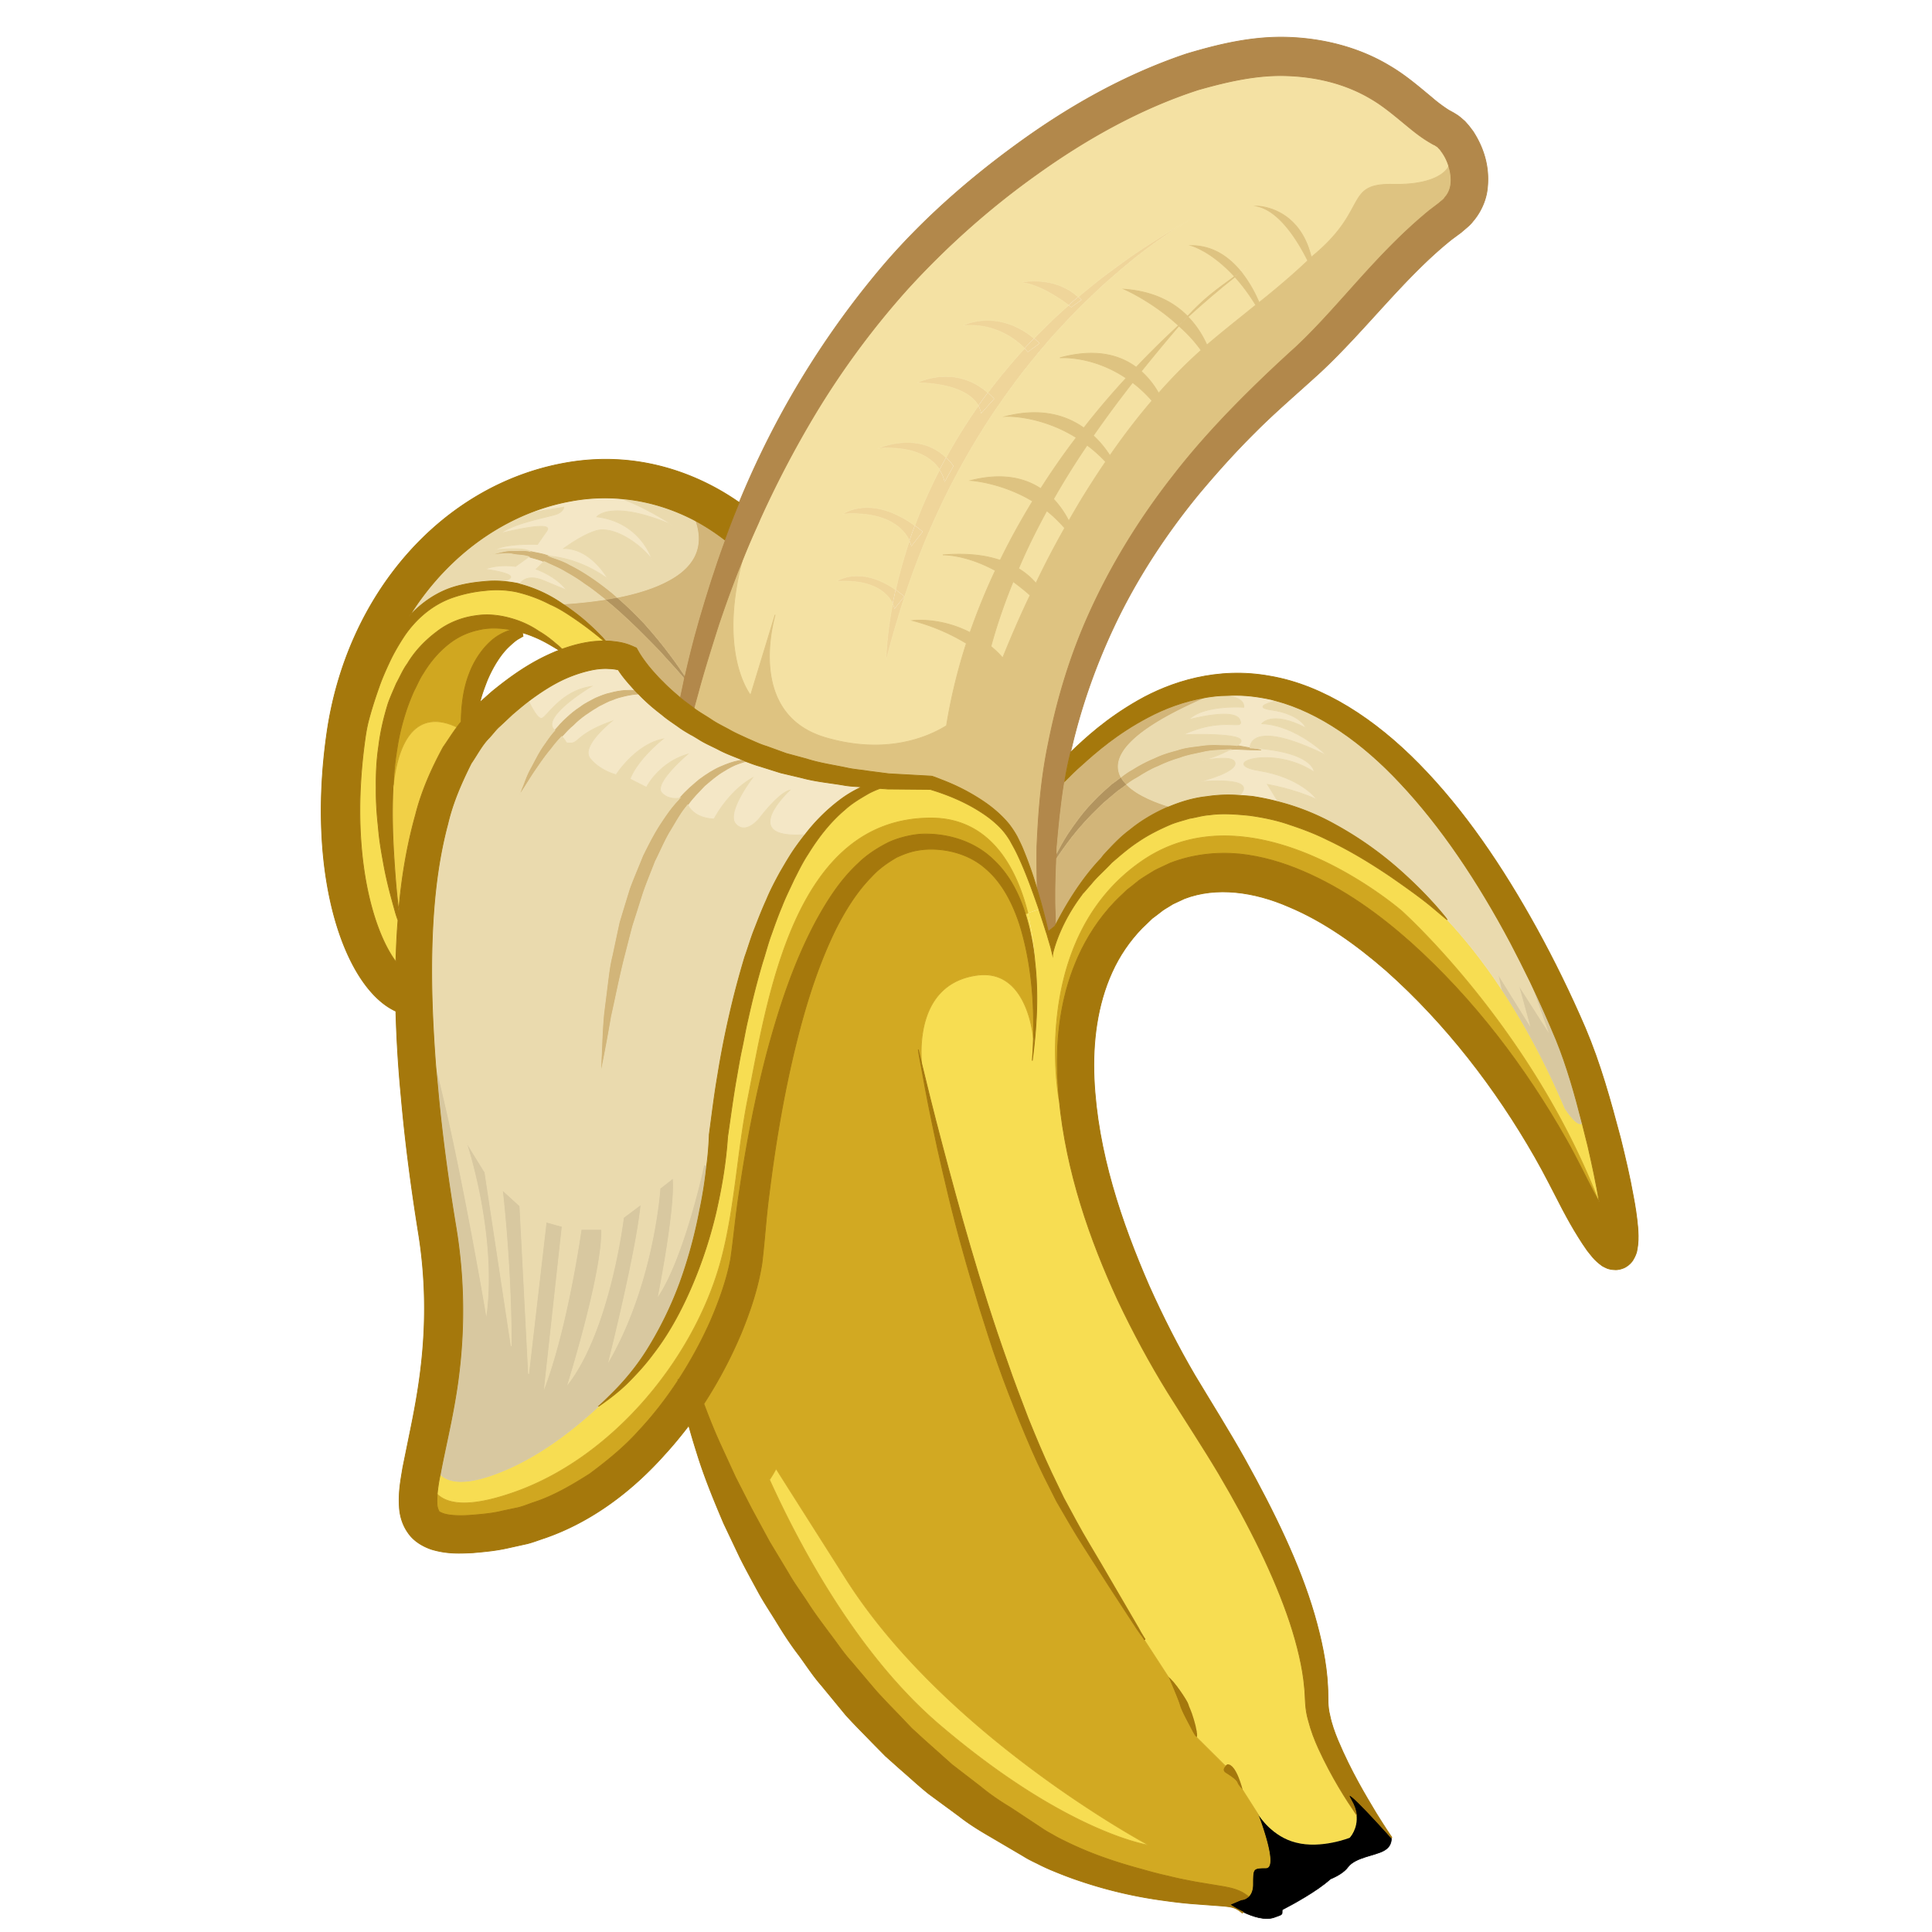 <svg id="Layer_2" xmlns="http://www.w3.org/2000/svg" height="100" width="100" viewBox="0 0 100 100">
    <style>
        .st0{stroke:#000;stroke-width:.03}.st0,.st1{stroke-miterlimit:10}.st1{fill:#a5780c;stroke:#a5780c;stroke-width:.04}.st2{fill:#efd59a}.st3{fill:#b2945f}.st4{fill:#f7dd52}.st5{fill:#f4e1a3;stroke:#f4e1a3}.st5,.st6{stroke-width:.04;stroke-miterlimit:10}.st6{fill:#d2a922;stroke:#d2a922}.st7{fill:#dec381;stroke:#dec381}.st7,.st8{stroke-width:.04;stroke-miterlimit:10}.st8{fill:#b2884b;stroke:#b2884b}.st9{fill:#f4e7c6;stroke:#f4e7c6;stroke-width:.03}.st9,.st10{stroke-miterlimit:10}.st10{fill:#d2b579;stroke:#d2b579;stroke-width:.04}.st11{fill:#d8c8a0;stroke:#d8c8a0}.st11,.st12{stroke-width:.04;stroke-miterlimit:10}.st12{fill:#eadaae;stroke:#eadaae}.st13{fill:#f1d047}.st14{fill:#d0a720;stroke:#d0a720;stroke-width:.04;stroke-miterlimit:10}
    </style>
    <g id="XMLID_1_">
        <path class="st0" d="M72.01 95.12s-2.74-3.08-2.07-1.94c.16.27.24.53.27.75.09.73-.35 1.19-.35 1.19s-1.48.59-2.78.25c-1.21-.3-1.88-1.33-1.98-1.49.09.24 1.06 2.8.42 2.8-.68 0-.68.04-.68.84 0 .33-.1.53-.22.64-.16.17-.37.17-.37.17l-.59.25s.29.2.69.39c.49.23 1.12.44 1.59.28.52-.18.4-.14.43-.4.52-.27 1.8-.96 2.49-1.59.36-.15.72-.36.91-.62.38-.51 1.4-.59 1.86-.85.46-.25.38-.67.38-.67z"/>
        <path class="st1" d="M64.04 92.29c.04.13.29.38.29.38s-.33-1.39-.8-1.35c0 0-.05.03-.11.08-.09.1-.19.25.03.39.34.21.55.38.59.5zm-2.53-4.09c-.04-.16-.75-1.24-1.05-1.42.05.13.51 1.19.59 1.47.08.29.29.67.67 1.39.11.2.17.28.21.28.09 0-.01-.52-.13-.91-.16-.55-.25-.64-.29-.81z"/>
        <path class="st2" d="M55.98 15.52l-.53.38s-.05-.04-.14-.1c.16-.15.33-.3.5-.43.06.04.12.09.17.15z"/>
        <path class="st2" d="M55.31 15.8c-.39-.3-1.57-1.12-2.51-1.18 0 0 1.73-.42 3.01.75-.17.13-.34.28-.5.43z"/>
        <path class="st3" d="M57.54 40.58c.16-.11.32-.23.48-.36.07.14.18.27.3.39-.16.12-.32.24-.48.35-.31.27-.63.51-.91.79-.57.54-1.06 1.09-1.45 1.59-.33.43-.6.81-.79 1.1 0-.1 0-.19.01-.3.14-.27.32-.6.55-.96.36-.54.8-1.16 1.37-1.74.28-.3.6-.58.92-.86z"/>
        <path class="st4" d="M62.59 42.18c.68-.1 1.4-.04 2.1.03.7.1 1.4.24 2.08.48.67.22 1.32.47 1.94.78 1.23.58 2.33 1.27 3.25 1.89.91.63 1.67 1.18 2.17 1.6.44.37.71.6.78.65-.01-.01-.01-.01-.02-.03.85.91 1.81 2.08 2.8 3.57 1.11 1.66 2.25 3.71 3.31 6.21 0 0 .63 1.01.89.77l.3 1.2c.22.96.43 1.93.59 2.9-.01-.02-.02-.03-.03-.05-3.49-9.04-10.2-15.03-10.2-15.03s-7.6-6.62-13.45-2.58c-5.84 4.03-4.29 12.31-4.29 12.31h.01c.37 3.81 1.6 7.29 3.03 10.4.8 1.69 1.66 3.28 2.58 4.77.93 1.49 1.83 2.85 2.64 4.21 1.6 2.71 2.89 5.31 3.69 7.7.39 1.19.67 2.34.76 3.38.03.25.03.54.05.8.02.33.07.63.15.9.14.55.33 1.03.53 1.47.69 1.5 1.41 2.61 1.96 3.42.09.73-.35 1.19-.35 1.19s-1.48.59-2.78.25c-1.21-.3-1.88-1.33-1.98-1.49l-.77-1.21s-.33-1.39-.8-1.35c0 0-.05.03-.11.08l-1.49-1.48c.09 0-.01-.52-.13-.91-.16-.55-.25-.64-.29-.81-.04-.16-.75-1.24-1.05-1.42l-1.24-1.91c.09-.02.03-.03.04-.03v-.02l-.02-.02-.02-.03c-.05-.08-.11-.18-.17-.28-.04-.07-.08-.14-.12-.22-.47-.8-1.13-1.94-1.93-3.31-.4-.69-.86-1.42-1.29-2.22-.21-.39-.43-.8-.66-1.22-.2-.42-.41-.86-.63-1.31-.42-.89-.81-1.83-1.2-2.79-.37-.97-.75-1.95-1.09-2.95-1.42-3.98-2.53-8.06-3.34-11.12-.51-1.92-.88-3.45-1.09-4.32-.14-1.98.42-4.21 2.86-4.55 2.39-.33 2.85 2.55 2.93 3.25-.01.39-.03.78-.06 1.17.23-1.7.33-3.44.13-5.16-.01-.31-.08-1.31-.36-2.48l.57-.19c.13.4.26.79.38 1.18.03.07.05.15.07.22l.18.61.01.05.07.29s0-.01.01-.02c0-.02 0-.04.01-.08.08-.34.44-1.61 1.5-3.01.02-.04.05-.07.08-.1 0-.01.01-.01.02-.02.12-.14.26-.3.4-.46.28-.35.67-.68 1.04-1.08.42-.36.86-.75 1.38-1.09.51-.35 1.09-.64 1.7-.9.3-.12.63-.2.95-.3.34-.05.67-.16 1.02-.18z"/>
        <path class="st2" d="M53.03 18.03l.49-.52c.1.08.19.17.29.26l-.61.45s-.06-.07-.17-.19z"/>
        <path class="st4" d="M53.2 47.26c.28 1.17.35 2.17.36 2.48-.03-.38-.09-.76-.16-1.13-.06-.29-.12-.58-.2-.87-.04-.15-.08-.29-.13-.44l.13-.04z"/>
        <path class="st2" d="M53.03 18.03c-.4-.41-1.52-1.34-3.23-1.17 0 0 1.79-.95 3.72.65l-.49.52zm-2.25 3.37s-.01-.17-.14-.4c.15-.22.32-.45.49-.68.11.1.22.2.33.32l-.68.76z"/>
        <path class="st2" d="M50.64 21c-.26-.46-1.02-1.14-3.18-1.19 0 0 1.94-1 3.67.51-.17.23-.34.46-.49.68zm-2.01 3.31c.11-.21.22-.42.34-.63.13.12.26.27.38.44l-.46.83s-.03-.28-.26-.63v-.01zm-1.28 2.89c.14.1.27.2.41.32l-.59.75s-.02-.11-.1-.28c.09-.26.18-.52.28-.79z"/>
        <path class="st2" d="M47.07 27.99c-.24-.52-1.03-1.55-3.46-1.38 0 0 1.44-1.08 3.74.59-.1.27-.19.53-.28.79zm1.56-3.68c-.36-.55-1.21-1.24-3.21-1.1 0 0 2.09-.95 3.55.47-.12.21-.23.42-.34.63zm-1.82 6.56l-.51.64s-.02-.11-.1-.26c.05-.23.1-.47.16-.73.14.11.29.22.45.35z"/>
        <path class="st2" d="M46.2 31.25c.08.15.1.26.1.26l.51-.64c-.16-.13-.31-.24-.45-.35.17-.76.4-1.61.71-2.53.08.17.1.28.1.28l.59-.75a5.72 5.72 0 0 0-.41-.32c.34-.91.76-1.88 1.28-2.88.23.35.26.63.26.63l.46-.83c-.12-.17-.25-.32-.38-.44.48-.88 1.03-1.77 1.67-2.68.13.23.14.4.14.4l.68-.76c-.11-.12-.22-.22-.33-.32.57-.76 1.2-1.52 1.9-2.29.11.12.17.19.17.19l.61-.45c-.1-.09-.19-.18-.29-.26.55-.57 1.15-1.15 1.79-1.71.09.06.14.1.14.1l.53-.38a.797.797 0 0 0-.17-.15c.12-.1.24-.21.37-.31.04-.04.08-.07.12-.1.26-.22.53-.43.8-.64l.69-.51c.23-.17.46-.33.69-.5.07-.05.15-.1.22-.15a37.884 37.884 0 0 1 2.68-1.67v.01c-.09.06-.2.12-.31.2-.2.12-.43.27-.67.44-.14.09-.29.2-.45.31-.15.11-.3.22-.46.34-.05.04-.1.08-.15.11-.21.16-.44.33-.67.52-.19.15-.38.31-.58.48-.21.18-.44.37-.67.58-.18.15-.36.31-.54.49-.12.11-.24.22-.36.34-.01 0-.02.01-.03.03-.31.29-.63.6-.94.93-.23.23-.45.46-.66.7-.3.31-.59.64-.87.98-.16.17-.31.35-.45.54-.15.17-.29.35-.43.53-.04.04-.07.08-.1.12-.23.29-.45.59-.67.89-.2.27-.4.55-.59.83-.08.11-.15.22-.23.33 0 0 0 .01-.01.01-1.93 2.86-3.74 6.39-5.03 10.7v.01c-.24.76-.45 1.53-.65 2.33 0-.14.01-1.26.34-2.99z"/>
        <path class="st2" d="M43.28 30.1s1.18-.89 3.08.42c-.06.26-.11.5-.16.73-.21-.45-.89-1.29-2.92-1.15z"/>
        <path class="st4" d="M39.83 76.59c.13-.19.24-.38.34-.57.77 1.22 1.91 3.01 3.59 5.66 5.21 8.24 15.71 13.83 15.71 13.83s-4.23-.61-10.8-6.2c-4.27-3.63-7.26-9.24-8.84-12.72z"/>
        <path class="st5" d="M61.49 16.4c.46.47.77.99.98 1.46l.02-.02c.73-.63 1.61-1.32 2.51-2.05-.36-.59-.73-1.07-1.08-1.46-.86.68-1.66 1.37-2.43 2.07zm-.47.47c-.03.03-.05.06-.08.09-.63.74-1.26 1.5-1.87 2.26.39.35.68.74.9 1.13.69-.78 1.42-1.53 2.2-2.22-.34-.48-.74-.9-1.15-1.26zm-2.4 2.93c-.7.9-1.38 1.81-2.03 2.75.35.32.63.68.86 1.03.68-.98 1.4-1.93 2.18-2.84a6.71 6.71 0 0 0-1.01-.94zm-4.09 6.03c.34.36.6.76.79 1.13.22-.38.44-.76.67-1.14.4-.65.81-1.29 1.24-1.92-.32-.34-.64-.62-.96-.86-.62.91-1.2 1.84-1.74 2.79zm-.35.61c-.53.97-1.03 1.97-1.46 2.99.38.23.67.49.9.76.46-.97.96-1.92 1.49-2.86-.3-.34-.61-.64-.93-.89zm-2.89 7.02c.21.17.41.36.61.59.44-1.09.91-2.18 1.42-3.24-.3-.27-.6-.5-.88-.71-.45 1.1-.84 2.22-1.15 3.36z"/>
        <path class="st5" d="M74.64 7.88c-.04-.05-.08-.12-.12-.16l-.07-.07c-.01-.01-.01-.01-.01-.02s-.07-.05-.13-.09c0 0-.03-.02-.04-.03l-.03-.01-.08-.04-.17-.1c-.44-.26-.8-.55-1.14-.83-.67-.55-1.25-1.05-1.91-1.43-1.3-.77-2.8-1.13-4.32-1.18-1.54-.06-3.1.3-4.61.73-3.02.98-5.83 2.57-8.34 4.37a42.103 42.103 0 0 0-6.66 5.9c-1.9 2.11-3.48 4.3-4.77 6.43-1.17 1.94-2.12 3.8-2.9 5.52-.04.1-.08.19-.12.28-.3.66-.57 1.29-.81 1.9-1.26 4.85.44 6.93.44 6.93l1.27-4.16c-.31 1.15-1.11 5.24 2.58 6.35 3.17.94 5.36-.03 6.29-.61.19-1.17.5-2.62 1.03-4.26-.79-.48-1.72-.9-2.79-1.18 0 0 1.41-.19 2.98.62a33 33 0 0 1 1.31-3.21c-1.35-.73-2.38-.81-2.72-.81 1.25-.1 2.21.02 2.97.28.48-.99 1.04-2.01 1.68-3.06-1.61-.97-3.2-1.07-3.2-1.07 1.62-.41 2.78-.13 3.62.42.55-.87 1.16-1.75 1.84-2.64-1.87-1.17-3.64-1.1-3.64-1.1 1.8-.45 3.1-.06 4.03.6.66-.85 1.39-1.71 2.19-2.58-1.77-1.19-3.43-1.05-3.43-1.05 1.83-.5 3.09-.15 3.95.49.68-.72 1.41-1.44 2.19-2.16a11.2 11.2 0 0 0-2.81-1.88c1.54.11 2.58.69 3.28 1.4.85-.92 1.49-1.38 2.43-2.06-1.21-1.32-2.24-1.6-2.24-1.6 1.13 0 1.97.61 2.57 1.35.11-.09.23-.18.36-.27-.12.09-.24.18-.35.28.42.52.72 1.1.93 1.59.85-.68 1.72-1.41 2.52-2.17-.48-.96-1.43-2.56-2.63-2.82 0 0 2.18 0 2.81 2.64 3.02-2.44 1.68-3.82 4.22-3.77 2.38.05 2.85-.82 2.89-.93l.01-.01c-.08-.26-.2-.51-.35-.72zM61.38 11.5c-.1.06-.2.12-.31.2-.2.12-.43.27-.67.44-.14.1-.29.2-.45.31-.15.11-.3.22-.46.34-.05.04-.1.07-.15.11-.21.16-.44.33-.67.52-.19.16-.38.32-.58.48l-.67.58c-.18.15-.36.32-.54.49-.12.11-.24.22-.36.34-.01 0-.02.01-.03.03-.31.29-.63.6-.94.93-.22.22-.44.46-.66.7-.3.31-.59.64-.87.98-.15.17-.3.36-.45.54-.15.17-.29.35-.43.53-.03.04-.06.08-.1.12-.23.29-.45.59-.67.89-.2.27-.4.55-.59.83-.08.11-.15.22-.23.33 0 0 0 .01-.01.01-1.93 2.86-3.74 6.39-5.03 10.7v.01c-.24.76-.45 1.53-.65 2.33 0-.14.01-1.26.34-2.99-.21-.45-.89-1.29-2.92-1.15 0 0 1.18-.89 3.08.42.17-.76.4-1.61.71-2.53-.24-.52-1.03-1.55-3.46-1.38 0 0 1.44-1.08 3.74.59.34-.91.76-1.88 1.28-2.88v-.01c-.36-.55-1.21-1.24-3.21-1.1 0 0 2.09-.95 3.55.47.48-.88 1.03-1.77 1.67-2.68-.26-.46-1.02-1.14-3.18-1.19 0 0 1.94-1 3.67.51.57-.76 1.2-1.52 1.9-2.29-.4-.41-1.52-1.34-3.23-1.17 0 0 1.79-.95 3.72.65.55-.57 1.15-1.15 1.79-1.71-.39-.3-1.57-1.12-2.51-1.18 0 0 1.73-.42 3.01.75.12-.1.24-.21.37-.31.04-.03.08-.07.12-.1.26-.21.53-.43.8-.64l.69-.51c.23-.17.46-.33.69-.5.07-.05.15-.1.22-.15.42-.29.86-.57 1.32-.86.507-.33 1.044-.638 1.59-.942-.072.045-.15.09-.23.142z"/>
        <path class="st6" d="M65.1 93.88l-.77-1.21s-.25-.25-.29-.38c-.04-.12-.25-.29-.59-.5-.22-.14-.12-.29-.03-.39l-1.49-1.48c-.04 0-.1-.08-.21-.28-.38-.72-.59-1.1-.67-1.39-.08-.28-.54-1.34-.59-1.47l-1.24-1.91v-.02l-.02-.03v-.01c-.11-.15-.22-.3-.35-.49-.5-.78-1.24-1.88-2.09-3.22-.42-.67-.9-1.38-1.36-2.17-.23-.4-.47-.8-.71-1.22-.22-.43-.43-.86-.66-1.31-.44-.89-.84-1.84-1.24-2.81-.39-.97-.78-1.96-1.13-2.96-.36-1-.66-2.01-.98-3-.3-1.01-.6-1.99-.86-2.95-.54-1.91-.95-3.72-1.3-5.26-.35-1.61-.61-2.94-.77-3.85-.12-.63-.2-1.07-.22-1.25.03.12.09.36.17.71-.14-1.98.42-4.21 2.86-4.55 2.39-.33 2.85 2.55 2.93 3.25.05-1.99-.13-4-.71-5.87-.36-1.1-.9-2.17-1.76-2.9-.83-.74-1.99-1.05-3.05-1-.64.04-1.05.18-1.57.42-.46.27-.91.58-1.29 1-.78.79-1.39 1.78-1.9 2.81-1.01 2.09-1.67 4.36-2.2 6.65-.53 2.3-.91 4.63-1.2 6.98-.16 1.19-.22 2.3-.37 3.56-.2 1.29-.61 2.49-1.08 3.64a23.45 23.45 0 0 1-1.93 3.64c.26.7.54 1.4.85 2.08l.79 1.72.73 1.43.13.25.9 1.66.97 1.61c.31.55.69 1.05 1.03 1.58.34.53.72 1.03 1.09 1.53.38.49.72 1.02 1.14 1.48l1.21 1.43c.41.47.85.91 1.28 1.36l.65.68.69.63 1.39 1.24 1.48 1.14c.48.4 1 .75 1.53 1.07l1.56 1.03.06.04c.14.1.36.23.55.33.2.12.41.23.62.33.42.21.85.4 1.29.58.87.35 1.78.64 2.71.89.45.13.93.26 1.4.36.46.12.94.21 1.41.3l1.45.24c.26.05.53.1.82.23.17.07.32.18.46.28.12-.11.22-.31.22-.64 0-.8 0-.84.68-.84.64 0-.33-2.56-.42-2.8zm-16.43-4.57c-4.27-3.63-7.26-9.24-8.84-12.72.13-.19.24-.38.34-.57.77 1.22 1.91 3.01 3.59 5.66 5.21 8.24 15.71 13.83 15.71 13.83s-4.23-.61-10.8-6.2z"/>
        <path class="st7" d="M61.66 12.71s1.03.28 2.24 1.6c.1-.08.21-.17.33-.25-.6-.74-1.44-1.35-2.57-1.35zm2.26 1.62c-.01 0-.02-.01-.02-.02-.94.68-1.58 1.14-2.43 2.06.01.01.01.02.02.03.77-.7 1.57-1.39 2.43-2.07z"/>
        <path class="st7" d="M74.99 8.61V8.6l-.01.01c-.04.11-.51.98-2.89.93-2.54-.05-1.2 1.33-4.22 3.77-.63-2.64-2.81-2.64-2.81-2.64 1.2.26 2.15 1.86 2.63 2.82-.8.76-1.67 1.49-2.52 2.17a6.82 6.82 0 0 0-.93-1.59c-.11.08-.22.17-.32.26.35.39.72.87 1.08 1.46-.9.73-1.78 1.42-2.51 2.05l-.02.02c-.21-.47-.52-.99-.98-1.46-.09.08-.19.16-.28.25.09-.1.17-.19.26-.28-.7-.71-1.74-1.29-3.28-1.4 0 0 1.44.62 2.81 1.88.07-.07.13-.13.2-.19l-.18.21c.41.36.81.78 1.15 1.26-.78.69-1.51 1.44-2.2 2.22a4.43 4.43 0 0 0-.9-1.13c.61-.76 1.24-1.52 1.87-2.26.03-.03.05-.06.08-.09 0-.02-.01-.02-.02-.02-.78.72-1.51 1.44-2.19 2.16-.86-.64-2.12-.99-3.95-.49 0 0 1.66-.14 3.43 1.05-.8.87-1.53 1.73-2.19 2.58-.93-.66-2.23-1.05-4.03-.6 0 0 1.77-.07 3.64 1.1-.68.89-1.29 1.77-1.84 2.64-.84-.55-2-.83-3.62-.42 0 0 1.59.1 3.2 1.07-.64 1.05-1.2 2.07-1.68 3.06-.76-.26-1.72-.38-2.97-.28.34 0 1.37.08 2.72.81a33 33 0 0 0-1.31 3.21c-1.57-.81-2.98-.62-2.98-.62 1.07.28 2 .7 2.79 1.18-.53 1.64-.84 3.09-1.03 4.26-.93.58-3.12 1.55-6.29.61-3.69-1.11-2.89-5.2-2.58-6.35l-1.27 4.16s-1.7-2.08-.44-6.93c-.49 1.2-.88 2.3-1.2 3.25-.45 1.4-.78 2.49-.99 3.25-.16.6-.27.97-.3 1.11.28.21.59.38.89.58.29.2.61.35.92.52.31.18.64.32.96.47.33.14.65.3.99.4l1.02.37 1.04.28c.68.22 1.4.32 2.11.47.35.08.72.1 1.07.16l1.08.14 2.18.12.07.01.03.01c.15.05.3.11.45.17.82.31 1.59.71 2.32 1.22.42.3.82.65 1.16 1.06.17.21.31.44.43.65.12.24.24.48.33.71.28.68.52 1.37.72 2.07-.02-.64-.03-1.39-.02-2.26.07-1.5.17-3.32.6-5.38.41-2.05 1.05-4.35 2.12-6.71 1.07-2.37 2.52-4.79 4.35-7.12 1.79-2.32 4.07-4.59 6.37-6.67 2.23-2.1 4.13-4.79 6.88-7.04l.5-.38c.14-.13.23-.17.3-.29.16-.18.26-.39.3-.65.04-.29.01-.63-.1-.96zM51.9 34.05a4.8 4.8 0 0 0-.61-.59c.31-1.14.7-2.26 1.15-3.36.28.21.58.44.88.71-.51 1.06-.98 2.15-1.42 3.24zm1.72-3.86c-.23-.27-.52-.53-.9-.76.43-1.02.93-2.02 1.46-2.99.32.25.63.55.93.89-.53.94-1.03 1.89-1.49 2.86zm2.37-4.37c-.23.38-.45.76-.67 1.14a4.94 4.94 0 0 0-.79-1.13c.54-.95 1.12-1.88 1.74-2.79.32.24.64.52.96.86-.43.63-.84 1.27-1.24 1.92zm1.46-2.24c-.23-.35-.51-.71-.86-1.03.65-.94 1.33-1.85 2.03-2.75.34.25.68.57 1.01.94-.78.91-1.5 1.86-2.18 2.84z"/>
        <path class="st8" d="M76.23 6.78c-.09-.11-.16-.22-.26-.33l-.15-.17-.22-.19c-.18-.15-.23-.16-.33-.23l-.18-.1-.11-.06a7.67 7.67 0 0 1-.89-.67c-.63-.52-1.33-1.13-2.13-1.6-1.61-.98-3.48-1.44-5.3-1.5-1.84-.06-3.58.36-5.25.86-3.3 1.11-6.23 2.81-8.83 4.71-2.62 1.91-4.95 4-6.88 6.26-1.92 2.26-3.5 4.58-4.78 6.81-1.09 1.9-1.96 3.74-2.66 5.44-.28.67-.53 1.31-.75 1.93-.56 1.52-.98 2.89-1.32 4.05l-.06.21a47.01 47.01 0 0 0-.7 2.75c-.01.05-.03.1-.04.15-.02.08-.03.16-.05.24-.06.31-.12.56-.16.75.23.2.49.37.74.57.03-.14.14-.51.3-1.11.21-.76.54-1.85.99-3.25.32-.95.71-2.05 1.2-3.25.24-.61.51-1.24.81-1.9.04-.09.08-.18.12-.28.78-1.72 1.73-3.58 2.9-5.52 1.29-2.13 2.87-4.32 4.77-6.43 1.9-2.08 4.14-4.11 6.66-5.9 2.51-1.8 5.32-3.39 8.34-4.37 1.51-.43 3.07-.79 4.61-.73 1.52.05 3.02.41 4.32 1.18.66.38 1.24.88 1.91 1.43.34.28.7.57 1.14.83l.17.1.08.04.03.01a.4.4 0 0 0 .04.03c.06.04.13.08.13.09s0 .01.01.02l.07.07c.04.04.08.11.12.16.15.21.27.46.35.72v.01c.11.33.14.67.1.96-.04.26-.14.47-.3.65-.07.12-.16.16-.3.29l-.5.38c-2.75 2.25-4.65 4.94-6.88 7.04-2.3 2.08-4.58 4.35-6.37 6.67-1.83 2.33-3.28 4.75-4.35 7.12-1.07 2.36-1.71 4.66-2.12 6.71-.43 2.06-.53 3.88-.6 5.38-.01.87 0 1.62.02 2.26.22.71.4 1.42.57 2.14l.34-.27c.02-.04.04-.08.07-.12v-.01c0-.16 0-.35-.01-.57-.04-.68-.02-1.62.03-2.8 0-.1 0-.19.01-.3 0-.09.01-.18.01-.28.09-1 .19-2.16.4-3.42.08-.49.18-.99.31-1.51.01-.08.03-.16.05-.24.46-1.97 1.18-4.13 2.24-6.36 1.06-2.23 2.5-4.51 4.3-6.71.91-1.09 1.89-2.19 2.94-3.23 1.04-1.05 2.22-2.05 3.41-3.14 2.38-2.23 4.35-4.92 6.78-6.86l.5-.37c.16-.15.43-.34.6-.57.38-.44.65-1.02.73-1.58.16-1.15-.15-2.19-.74-3.09z"/>
        <path class="st3" d="M33.01 32.56c-.53-.51-1.1-1.05-1.7-1.53.21-.03.42-.07.64-.11.49.43.96.88 1.38 1.33.52.58.98 1.14 1.35 1.64.31.41.56.78.75 1.06-.01.05-.03.1-.04.15-.22-.26-.54-.62-.92-1.03-.41-.47-.92-.97-1.46-1.51z"/>
        <path class="st9" d="M65.17 39.89c-2.22-.36.71-1.36 2.85.07 0 0 0-1.07-3.32-1.25l.57.11s-.21 0-.58-.01c-.19-.01-.41-.02-.67-.03-.11 0-.22 0-.34.01 0 0 0 .01-.01.01-.56.3-1.1.47-1.46.57.57-.11 1.48-.22 1.67.02.29.36-.71.79-1.78 1.07 0 0 3.09-.31 2.06.71.22.01.44.03.66.05.45.07.9.16 1.34.28l-.56-.9s1.34.22 2.56.78c-.09-.13-.92-1.15-2.99-1.49z"/>
        <path class="st9" d="M68.67 39.1s-1.57-1.57-3.36-1.64c0 0 .5-.71 2.29.22 0 0-.29-.72-1.79-.93-.82-.12-.36-.32.23-.48-.17-.05-.34-.09-.51-.12-.71-.14-1.39-.19-2.04-.15.5.07.92.24.89.61 0 0-2.07-.15-2.85.64 0 0 2.35-.64 2.64 0 .28.64-.79-.22-2.93.78 0 0 3.94-.17 2.79.56.26.05.48.09.67.12 0 0-.1-1.61 3.97.39zM41.5 40.26L40.4 40l-1.08-.34c-.25-.07-.48-.16-.72-.25-.1.03-.22.06-.35.11-.25.08-.53.23-.83.42-.31.18-.62.45-.95.73-.28.3-.6.6-.87.99.16.31.53.69 1.36.73 0 0 .72-1.42 1.99-2.13-.13.18-1.39 1.87-.85 2.41.58.58 1.29-.42 1.29-.42s.92-1.21 1.49-1.35c-.19.18-2.64 2.55.79 2.3a9.39 9.39 0 0 1 1.72-1.73c.37-.29.78-.54 1.22-.74-.3-.02-.59-.03-.89-.08-.74-.13-1.49-.19-2.22-.39z"/>
        <path class="st9" d="M36.2 40.35c.38-.28.74-.51 1.09-.66.34-.15.66-.26.92-.31.09-.02.17-.03.24-.04-.07-.03-.13-.05-.2-.08-.35-.14-.7-.27-1.04-.45-.34-.18-.69-.32-1.02-.53-.13-.08-.26-.16-.4-.24h-.01c-.19-.11-.38-.22-.57-.35-.31-.23-.64-.43-.93-.68-.31-.24-.61-.48-.89-.75-.12-.11-.23-.22-.34-.34-.2.01-.43.04-.69.1-.2.05-.43.1-.65.2-.24.07-.46.21-.7.32-.45.27-.93.57-1.33.98-.22.18-.41.39-.6.6.32.34.12.34.46.34.42 0 .35-.5 2.13-1.13-.16.13-1.6 1.31-1.13 1.92.5.64 1.35.85 1.35.85s1-1.57 2.43-1.85c0 0-1.29 1-1.71 2.07l.85.43s.64-1.28 2.13-1.71c-.17.15-1.75 1.52-1.34 1.99.27.31.68.32.94.28.31-.38.68-.68 1.01-.96z"/>
        <path class="st9" d="M30.05 36.59c.24-.19.52-.31.77-.45.26-.11.52-.22.78-.27.25-.07.5-.11.72-.13.2-.01.38-.01.55 0-.1-.1-.19-.21-.29-.32-.21-.24-.4-.47-.58-.75-.13-.03-.32-.06-.47-.06-.24-.02-.49 0-.75.04-.5.09-1.01.25-1.51.47-.67.3-1.31.72-1.91 1.17.19.39.49.93.68.89.28-.08 1-1.43 2.57-1.65 0 0-2.71 1.61-1.89 2.27.19-.22.39-.45.62-.65.22-.21.46-.4.71-.56zm-2.23-8.41s-1.57-.07-2.21.28c0 0 1.5-.17 1.82.08 0 0 .01-.01.01 0 .31.08.65.11.99.25 0 0 1.46.03 3.03 1.17 0 0-.85-1.57-2.28-1.57 0 0 .93-.71 1.71-.93.78-.21 2.05.49 2.85 1.48-.07-.21-.7-1.92-2.85-2.19 0 0 .72-.93 3.93.43 0 0-1.37-.91-2.66-1.37-.79-.07-1.66-.05-2.58.12-.74.13-1.46.34-2.15.61l1.75-.29s0 .22-.36.36-2.11.43-2.91.99c.22-.05 2.75-.68 2.41-.14l-.5.72z"/>
        <path class="st9" d="M28.11 30.04l1.21.5s-.43-.65-1.57-1.08l.4-.39c-.26-.12-.53-.17-.77-.25l-.7.5s-.86-.14-1.57.14c0 0 2.21.28.92.63.27.02.53.06.78.11.03.01.06.01.08.03.18-.25.53-.47 1.22-.19z"/>
        <path class="st10" d="M64.7 38.71c-.19-.03-.41-.07-.67-.12-.26-.04-.56-.03-.88-.04-.33-.02-.68-.01-1.05.05-.37.05-.77.08-1.16.22-.39.1-.8.22-1.19.41-.4.16-.78.37-1.15.6-.21.11-.4.25-.58.39.07.14.18.27.3.39.17-.13.35-.25.54-.35.35-.22.71-.44 1.09-.59.37-.18.74-.32 1.12-.43.36-.14.73-.2 1.09-.28.35-.09.68-.12 1-.13l.51-.03c.01 0 .01-.01.01-.01.12-.01.23-.01.34-.01.26.01.48.02.67.03.37.01.58.01.58.01l-.57-.11z"/>
        <path class="st10" d="M62.47 36.09c-1.17.19-2.21.59-3.07 1.05-1.59.84-2.68 1.8-3.4 2.45-.37.32-.63.59-.81.77l-.08.08c-.21 1.26-.31 2.42-.4 3.42 0 .1-.01.19-.01.28.14-.27.32-.6.55-.96.36-.54.8-1.16 1.37-1.74.28-.3.6-.58.92-.86.16-.11.32-.23.48-.36-.5-.94.2-2.3 4.45-4.13z"/>
        <path class="st10" d="M56.93 41.75c-.57.54-1.06 1.09-1.45 1.59-.33.43-.6.81-.79 1.1-.05 1.18-.07 2.12-.03 2.8.01.22.01.41.01.57.84-1.62 1.66-2.69 2.33-3.39.04-.05.08-.11.13-.17.39-.42.81-.89 1.35-1.29.51-.42 1.12-.8 1.8-1.11.08-.04.17-.07.25-.1-.59-.18-1.63-.55-2.21-1.14-.16.12-.32.24-.48.35-.31.27-.63.51-.91.79zm-18.72-2.37c-.26.05-.58.16-.92.31-.35.15-.71.38-1.09.66-.33.28-.7.58-1.01.96-.03.02-.05.05-.07.08-.38.39-.69.85-1.01 1.34-.31.49-.58 1.02-.85 1.57-.22.56-.47 1.12-.68 1.7-.18.58-.36 1.17-.53 1.74-.13.59-.25 1.17-.37 1.73-.14.55-.19 1.1-.26 1.62-.06.52-.13 1.01-.18 1.46-.08.91-.09 1.67-.12 2.19-.02.53-.03.84-.03.84s.26-1.19.56-2.97c.2-.88.4-1.92.67-3 .14-.54.28-1.1.43-1.67.18-.56.36-1.13.54-1.7.19-.56.42-1.1.63-1.65.26-.51.48-1.05.76-1.52.29-.47.54-.95.86-1.33.02-.03.04-.06.06-.08.27-.39.59-.69.87-.99.33-.28.64-.55.95-.73.3-.19.58-.34.83-.42.13-.05.25-.08.35-.11-.05-.03-.1-.05-.15-.07-.07.01-.15.02-.24.04zm-4.88-7.13c.52.58.98 1.14 1.35 1.64.31.41.56.78.75 1.06.16-.71.38-1.64.7-2.75l.06-.21c.34-1.16.76-2.53 1.32-4.05-.35-.27-.87-.64-1.54-1 .54 1.51-.21 2.5-1.42 3.13-.75.4-1.69.67-2.6.85.49.43.96.88 1.38 1.33zm-3.79-.7c.73.52 1.25 1.04 1.61 1.41.08.08.14.16.2.22.09 0 .18 0 .28.01.37.04.67.07 1.13.27l.18.08.12.21c.13.23.35.53.56.79.22.26.45.52.7.76.24.25.5.48.77.71.03.03.06.05.09.08.04-.19.1-.44.16-.75.02-.08.03-.16.05-.24-.22-.26-.54-.62-.92-1.03-.41-.47-.92-.97-1.46-1.51-.53-.51-1.1-1.05-1.7-1.53-.85.13-1.64.2-2.19.23.15.1.29.19.42.29zm2.82 4.47c.26-.06.49-.09.69-.1-.06-.05-.12-.11-.18-.18-.17-.01-.35-.01-.55 0-.22.02-.47.06-.72.13-.26.05-.52.16-.78.27-.25.14-.53.26-.77.45-.25.16-.49.35-.71.56-.23.2-.43.43-.62.65-.21.22-.37.46-.53.69-.34.46-.55.94-.77 1.33-.21.39-.31.75-.42.99-.08.24-.14.38-.14.38s.09-.12.23-.34c.14-.21.33-.53.57-.89.25-.36.53-.79.88-1.2.16-.22.34-.43.54-.64.19-.21.38-.42.6-.6.4-.41.88-.71 1.33-.98.24-.11.46-.25.7-.32.22-.1.45-.15.65-.2z"/>
        <path class="st10" d="M28.15 29.07c.05.01.1.03.15.06.31.15.65.28.97.48.34.19.67.39.99.63.33.21.65.47.97.72a.5.5 0 0 1 .08.07c.21-.03.42-.07.64-.11-.13-.12-.27-.24-.41-.35-.65-.52-1.35-1-2.06-1.35-.34-.2-.71-.3-1.05-.43-.34-.14-.68-.17-.99-.25 0-.01-.01 0-.01 0-.3-.08-.6-.03-.86-.04-.25-.02-.47.04-.65.08-.35.08-.56.13-.56.13s.21-.01.57-.04c.18-.01.39-.04.64.02.24.05.52.03.81.13.24.08.51.13.77.25z"/>
        <path class="st4" d="M31 72.78c.52-.36 1.02-.74 1.48-1.19.47-.47.92-.96 1.32-1.5.82-1.06 1.46-2.25 1.99-3.48s.95-2.51 1.26-3.81c.3-1.31.52-2.59.61-3.95.15-1.02.28-2.04.46-3.05.09-.51.17-1.01.28-1.51.11-.51.19-1.01.31-1.51.22-1 .47-1.99.76-2.97.16-.49.28-.98.46-1.46.17-.48.34-.96.54-1.43.18-.47.41-.92.62-1.38.23-.45.45-.91.73-1.33.53-.86 1.15-1.66 1.91-2.3.37-.34.8-.59 1.23-.84.19-.1.39-.19.59-.26l.4.03 2.2.02c.9.27 1.81.65 2.6 1.16.41.26.79.56 1.11.91.16.18.29.36.43.59.11.21.23.41.34.64.43.89.77 1.84 1.1 2.78.01.02.01.04.02.06s.02.05.02.07l-.57.19c-.54-2.17-1.85-4.92-5.01-4.92-7.15 0-8.47 9.44-9.5 14.62-.53 2.71-.65 5.54-1.35 8.2-1.38 5.2-5.73 10.42-10.93 12.15-2.14.72-3.24.55-3.78.03.03-.32.08-.67.16-1.03.45.45 1.33.57 2.99-.07 1.93-.74 3.71-2.07 5.16-3.41l.05-.05H31z"/>
        <path class="st11" d="M80.55 53.83a64.09 64.09 0 0 0-1.35-3.02l.89 2.5-1.5-2.35.57 2.07-1.64-2.64.17.76c1.11 1.66 2.25 3.71 3.31 6.21 0 0 .63 1.01.89.77-.38-1.5-.8-2.97-1.34-4.3zm-46.46 13.2s.9-4.54.75-6.05l-.68.53s-.3 4.82-2.63 8.9c.08-.33 1.43-5.73 1.65-8.07l-.91.68s-.68 5.71-2.86 8.59c.1-.33 1.81-5.86 1.73-7.98h-1.06s-.68 4.91-1.89 8.16l.91-8.31-.83-.23-.91 7.86-.45-8.69-.91-.83s.46 3.85.46 8.08l-1.36-8.99-.98-1.59s1.58 4.69 1.05 8.92c0 0-1.38-8.19-2.62-12.87.04.47.09.93.13 1.4.22 2.36.54 4.68.93 7.03.4 2.45.45 4.96.16 7.41-.14 1.23-.38 2.43-.63 3.61-.12.57-.25 1.17-.35 1.72.45.45 1.33.57 2.99-.07 1.93-.74 3.71-2.07 5.16-3.41l.05-.05c.1-.09.19-.17.28-.26.18-.17.35-.34.51-.5.65-.66 1.22-1.37 1.71-2.15a18.9 18.9 0 0 0 1.71-3.5c.44-1.22.78-2.48 1.02-3.75.16-.76.28-1.53.36-2.3l-.15-.02s-.98 4.61-2.34 6.73z"/>
        <path class="st12" d="M78.59 50.96l1.5 2.35-.89-2.5c-.33-.68-.67-1.35-1.01-2-1.69-3.18-3.6-6.03-5.73-8.29-1.96-2.1-4.19-3.66-6.42-4.25-.59.16-1.05.36-.23.48 1.5.21 1.79.93 1.79.93-1.79-.93-2.29-.22-2.29-.22 1.79.07 3.36 1.64 3.36 1.64-4.07-2-3.97-.39-3.97-.39 3.32.18 3.32 1.25 3.32 1.25-2.14-1.43-5.07-.43-2.85-.07 2.07.34 2.9 1.36 2.99 1.49-1.22-.56-2.56-.78-2.56-.78l.56.9c1.06.27 2.06.68 2.95 1.18 1.26.69 2.34 1.48 3.2 2.23 1.41 1.23 2.27 2.27 2.53 2.6 0 0 .01.01.01.02.01.02.03.04.04.05.85.91 1.81 2.08 2.8 3.57l-.17-.76 1.64 2.64-.57-2.07z"/>
        <path class="st12" d="M62.1 40.46c1.07-.28 2.07-.71 1.78-1.07-.19-.24-1.1-.13-1.67-.02.36-.1.9-.27 1.46-.57l-.51.03c-.32.01-.65.04-1 .13-.36.08-.73.14-1.09.28-.38.11-.75.25-1.12.43-.38.15-.74.37-1.09.59-.19.1-.37.22-.54.35.58.59 1.62.96 2.21 1.14.6-.25 1.26-.45 1.94-.52.55-.09 1.12-.1 1.69-.06 1.03-1.02-2.06-.71-2.06-.71z"/>
        <path class="st12" d="M59.75 39.23c.39-.19.8-.31 1.19-.41.39-.14.79-.17 1.16-.22.37-.06.72-.07 1.05-.05.32.01.62 0 .88.04 1.15-.73-2.79-.56-2.79-.56 2.14-1 3.21-.14 2.93-.78-.29-.64-2.64 0-2.64 0 .78-.79 2.85-.64 2.85-.64.03-.37-.39-.54-.89-.61-.01 0-.02-.01-.03 0-.34 0-.67.04-.99.09-4.25 1.83-4.95 3.19-4.45 4.13.18-.14.37-.28.58-.39a7.4 7.4 0 0 1 1.15-.6zM30.89 27.46c-.78.22-1.71.93-1.71.93 1.43 0 2.28 1.57 2.28 1.57-1.57-1.14-3.03-1.17-3.03-1.17.34.13.71.23 1.05.43.71.35 1.41.83 2.06 1.35.14.11.28.23.41.35.91-.18 1.85-.45 2.6-.85 1.21-.63 1.96-1.62 1.42-3.13-.97-.51-2.26-1-3.81-1.13 1.29.46 2.66 1.37 2.66 1.37-3.21-1.36-3.93-.43-3.93-.43 2.15.27 2.78 1.98 2.85 2.19-.8-.99-2.07-1.69-2.85-1.48zm9.99 13.44c-.57.14-1.49 1.35-1.49 1.35s-.71 1-1.29.42c-.54-.54.72-2.23.85-2.41-1.27.71-1.99 2.13-1.99 2.13-.83-.04-1.2-.42-1.36-.73-.02.02-.04.05-.06.08-.32.38-.57.86-.86 1.33-.28.47-.5 1.01-.76 1.52-.21.55-.44 1.09-.63 1.65-.18.57-.36 1.14-.54 1.7-.15.57-.29 1.13-.43 1.67-.27 1.08-.47 2.12-.67 3-.3 1.78-.56 2.97-.56 2.97s.01-.31.03-.84c.03-.52.04-1.28.12-2.19.05-.45.12-.94.18-1.46.07-.52.12-1.07.26-1.62.12-.56.24-1.14.37-1.73.17-.57.35-1.16.53-1.74.21-.58.46-1.14.68-1.7.27-.55.54-1.08.85-1.57.32-.49.63-.95 1.01-1.34a.27.27 0 0 1 .07-.08c-.26.04-.67.03-.94-.28-.41-.47 1.17-1.84 1.34-1.99-1.49.43-2.13 1.71-2.13 1.71l-.85-.43c.42-1.07 1.71-2.07 1.71-2.07-1.43.28-2.43 1.85-2.43 1.85s-.85-.21-1.35-.85c-.47-.61.97-1.79 1.13-1.92-1.78.63-1.71 1.13-2.13 1.13-.34 0-.14 0-.46-.34-.2.21-.38.42-.54.64-.35.41-.63.84-.88 1.2-.24.36-.43.68-.57.89-.14.22-.23.34-.23.34s.06-.14.14-.38c.11-.24.21-.6.42-.99.22-.39.43-.87.77-1.33.16-.23.32-.47.53-.69-.82-.66 1.89-2.27 1.89-2.27-1.57.22-2.29 1.57-2.57 1.65-.19.04-.49-.5-.68-.89-.29.22-.57.46-.84.69l-.65.61c-.2.17-.36.4-.54.59-.38.38-.63.88-.94 1.33-.49.98-.95 2.01-1.21 3.13-.59 2.2-.79 4.53-.83 6.87-.03 1.87.06 3.75.2 5.63 1.24 4.68 2.62 12.87 2.62 12.87.53-4.23-1.05-8.92-1.05-8.92l.98 1.59 1.36 8.99c0-4.23-.46-8.08-.46-8.08l.91.83.45 8.69.91-7.86.83.23-.91 8.31c1.21-3.25 1.89-8.16 1.89-8.16h1.06c.08 2.12-1.63 7.65-1.73 7.98 2.18-2.88 2.86-8.59 2.86-8.59l.91-.68c-.22 2.34-1.57 7.74-1.65 8.07 2.33-4.08 2.63-8.9 2.63-8.9l.68-.53c.15 1.51-.75 6.05-.75 6.05 1.36-2.12 2.34-6.73 2.34-6.73l.15.02c.07-.52.11-1.04.13-1.55v-.04c.14-1.03.26-2.06.44-3.09.16-1.03.37-2.06.6-3.08.23-1.02.5-2.03.8-3.03.18-.5.32-1 .52-1.49.19-.49.38-.98.6-1.46.2-.49.45-.96.7-1.42.27-.46.53-.92.84-1.35.15-.21.3-.41.46-.61-3.43.25-.98-2.12-.79-2.3zM26.89 30.23c.87.22 1.62.61 2.23 1.03.55-.03 1.34-.1 2.19-.23-.03-.03-.05-.05-.08-.07-.32-.25-.64-.51-.97-.72-.32-.24-.65-.44-.99-.63-.32-.2-.66-.33-.97-.48a.47.47 0 0 0-.15-.06l-.4.39c1.14.43 1.57 1.08 1.57 1.08l-1.21-.5c-.69-.28-1.04-.06-1.22.19zm-1.83-.13c.31-.03.64-.04.97-.01 1.29-.35-.92-.63-.92-.63.71-.28 1.57-.14 1.57-.14l.7-.5c-.29-.1-.57-.08-.81-.13-.25-.06-.46-.03-.64-.02-.36.03-.57.04-.57.04s.21-.05.56-.13c.18-.04.4-.1.65-.08.26.01.56-.04.86.04-.32-.25-1.82-.08-1.82-.08.64-.35 2.21-.28 2.21-.28l.5-.72c.34-.54-2.19.09-2.41.14.8-.56 2.55-.85 2.91-.99s.36-.36.36-.36l-1.75.29c-2.54 1.01-4.71 2.89-6.25 5.36.56-.62 1.28-1.15 2.11-1.45.57-.2 1.18-.3 1.77-.35z"/>
        <path class="st13" d="M20.64 47.13c-.09-.63-.17-1.54-.24-2.63-.07-1.07-.12-2.32-.06-3.64v-.05c0-.07.01-.13.02-.2.46-3.81 2.31-3.45 3.29-2.97-.25.33-.47.69-.71 1.03-.61 1.12-1.13 2.3-1.43 3.5-.46 1.64-.73 3.3-.87 4.96z"/>
        <path class="st14" d="M72.55 47.15s-7.6-6.62-13.45-2.58c-5.84 4.03-4.29 12.31-4.29 12.31h.01c-.03-.32-.05-.65-.07-.98-.1-1.86.08-3.84.78-5.71.09-.22.17-.44.27-.66.46-1.03 1.1-2.01 1.89-2.84.2-.21.41-.4.62-.6.05-.04.01-.02.12-.1l.08-.06.15-.12.31-.25c.23-.16.53-.34.79-.5.27-.14.55-.26.82-.39 1.14-.44 2.38-.58 3.56-.47 1.18.12 2.3.46 3.34.91 2.09.9 3.91 2.22 5.55 3.68 3.27 2.94 5.92 6.45 8.03 10.17.53.93 1 1.92 1.46 2.8.08.14.15.28.23.42-3.49-9.04-10.2-15.03-10.2-15.03zm-24.36-4.81c-7.15 0-8.47 9.44-9.5 14.62-.53 2.71-.65 5.54-1.35 8.2-1.38 5.2-5.73 10.42-10.93 12.15-2.14.72-3.24.55-3.78.03-.01.18-.02.34-.01.5.01.21.07.31.09.36.01.05.08.08.23.14.32.11.87.13 1.4.09.51-.04 1.15-.09 1.65-.22l.81-.17c.26-.06.52-.17.78-.26 1.04-.33 2.01-.9 2.94-1.49.9-.67 1.78-1.38 2.54-2.23.75-.8 1.43-1.68 2.04-2.61-.01-.01-.01-.03-.01-.04l.04-.01c.63-.97 1.19-2 1.66-3.06.45-1.05.83-2.12 1.03-3.18.16-1.11.27-2.38.46-3.55.35-2.38.8-4.75 1.41-7.09.63-2.34 1.38-4.66 2.54-6.83.59-1.08 1.26-2.14 2.2-3.01.46-.45 1.01-.8 1.59-1.09.58-.26 1.34-.43 1.89-.42 1.31 0 2.6.44 3.52 1.34.82.77 1.32 1.77 1.64 2.79l.13-.04c-.54-2.17-1.85-4.92-5.01-4.92zm-24.32-4.98v-.13c.02-.65.09-1.54.43-2.39.32-.85.93-1.63 1.56-1.98.22-.13.43-.21.61-.26-.03 0-.07-.01-.11-.02-.51-.08-1.07-.11-1.62.03a3.7 3.7 0 0 0-1.59.78c-.48.39-.9.89-1.25 1.47-.19.28-.31.59-.47.89-.14.31-.29.69-.39.99-.22.66-.39 1.34-.49 2.03-.1.61-.17 1.23-.19 1.84.46-3.81 2.31-3.45 3.29-2.97.07-.1.14-.19.22-.28z"/>
        <path class="st4" d="M29.38 31.78a18.13 18.13 0 0 1 1.88 1.4c-.23 0-.45.01-.67.04-.53.07-1.03.21-1.5.38-.07-.07-.15-.15-.24-.22-.25-.21-.55-.47-.95-.7-.38-.26-.85-.5-1.41-.66-.55-.16-1.2-.26-1.88-.15-.68.09-1.4.36-1.99.82-.59.44-1.14 1-1.53 1.66-.23.31-.38.68-.57 1.02-.15.35-.29.65-.43 1.04-.23.74-.4 1.48-.49 2.22-.11.73-.14 1.46-.13 2.16-.01.7.04 1.38.11 2.01.05.63.15 1.23.25 1.77.19 1.1.45 1.98.62 2.6.05.18.1.33.15.46v.01c-.05.61-.08 1.22-.1 1.82 0 .11-.01.21-.01.32-1.23-1.65-2.4-5.74-1.6-11.49.04-.3.09-.6.16-.89.12-.48.31-1.11.57-1.84.14-.41.33-.84.54-1.29.21-.45.47-.9.76-1.34.6-.89 1.47-1.65 2.53-2.01.53-.18 1.09-.3 1.64-.35a5.12 5.12 0 0 1 1.62.06c.64.15 1.23.37 1.76.65.33.14.63.32.91.5z"/>
        <path class="st1" d="M84.77 63.52c-.05-.56-.13-1.08-.23-1.6-.18-1.02-.42-2.02-.66-3-.52-1.96-1.04-3.86-1.83-5.72-.77-1.79-1.61-3.5-2.5-5.12-1.79-3.25-3.79-6.18-6.09-8.52-2.28-2.33-4.96-4.09-7.71-4.56-2.75-.51-5.18.31-6.83 1.25-1.67.95-2.76 1.97-3.5 2.68-.13.52-.23 1.02-.31 1.51l.08-.08c.18-.18.44-.45.81-.77.72-.65 1.81-1.61 3.4-2.45.86-.46 1.9-.86 3.07-1.05.32-.05.65-.09.99-.09.01-.01.02 0 .03 0 .65-.04 1.33.01 2.04.15.17.03.34.07.51.12 2.23.59 4.46 2.15 6.42 4.25 2.13 2.26 4.04 5.11 5.73 8.29.34.65.68 1.32 1.01 2 .47.98.92 1.99 1.35 3.02.54 1.33.96 2.8 1.34 4.3l.3 1.2c.22.96.43 1.93.59 2.9-.01-.02-.02-.03-.03-.05-.08-.14-.15-.28-.23-.42-.46-.88-.93-1.87-1.46-2.8-2.11-3.72-4.76-7.23-8.03-10.17-1.64-1.46-3.46-2.78-5.55-3.68-1.04-.45-2.16-.79-3.34-.91-1.18-.11-2.42.03-3.56.47-.27.13-.55.25-.82.39-.26.16-.56.34-.79.5l-.31.25-.15.12-.08.06c-.11.08-.07.06-.12.1-.21.2-.42.39-.62.6-.79.83-1.43 1.81-1.89 2.84-.1.22-.18.44-.27.66-.7 1.87-.88 3.85-.78 5.71.02.33.04.66.07.98.37 3.81 1.6 7.29 3.03 10.4.8 1.69 1.66 3.28 2.58 4.77.93 1.49 1.83 2.85 2.64 4.21 1.6 2.71 2.89 5.31 3.69 7.7.39 1.19.67 2.34.76 3.38.03.25.03.54.05.8.02.33.07.63.15.9.14.55.33 1.03.53 1.47.69 1.5 1.41 2.61 1.96 3.42-.03-.22-.11-.48-.27-.75-.67-1.14 2.07 1.94 2.07 1.94l.03-.02s-.3-.43-.82-1.27c-.5-.84-1.27-2.09-1.97-3.75-.17-.41-.33-.85-.42-1.3-.06-.23-.08-.45-.09-.66-.01-.27 0-.54-.02-.85-.06-1.19-.32-2.43-.69-3.71-.75-2.57-2.05-5.26-3.62-8.08-.79-1.41-1.69-2.84-2.56-4.29-.85-1.45-1.65-3.02-2.38-4.65-1.42-3.27-2.67-6.91-2.84-10.72-.08-1.88.16-3.81.93-5.5.38-.84.9-1.61 1.55-2.28l.5-.48.02-.02.08-.06.16-.12.31-.24c.19-.13.35-.21.53-.33l.6-.28c1.65-.63 3.6-.36 5.39.42 1.82.76 3.5 1.96 5.05 3.31 3.08 2.74 5.66 6.09 7.69 9.64.51.89.95 1.78 1.45 2.74.25.47.51.94.8 1.4.14.23.3.47.47.71.2.24.33.47.77.79.14.07.29.19.67.2.16.01.4-.05.56-.15.17-.1.29-.24.35-.33.25-.41.22-.59.26-.79.04-.36.02-.64 0-.93zm-25.51 21.3l-.02-.02-.02-.03c-.05-.08-.11-.18-.17-.28-.04-.07-.08-.14-.12-.22-.47-.8-1.13-1.94-1.93-3.31-.4-.69-.86-1.42-1.29-2.22-.21-.39-.43-.8-.66-1.22-.2-.42-.41-.86-.63-1.31-.42-.89-.81-1.83-1.2-2.79-.37-.97-.75-1.95-1.09-2.95-1.42-3.98-2.53-8.06-3.34-11.12-.51-1.92-.88-3.45-1.09-4.32-.08-.35-.14-.59-.17-.71.02.18.1.62.22 1.25.16.91.42 2.24.77 3.85.35 1.54.76 3.35 1.3 5.26.26.96.56 1.94.86 2.95.32.99.62 2 .98 3 .35 1 .74 1.99 1.13 2.96.4.97.8 1.92 1.24 2.81.23.45.44.88.66 1.31.24.42.48.82.71 1.22.46.79.94 1.5 1.36 2.17.85 1.34 1.59 2.44 2.09 3.22.13.19.24.34.35.49v.01l.02.03v.02c.09-.02.03-.03.04-.03v-.02z"/>
        <path class="st1" d="M64.62 98.16c-.14-.1-.29-.21-.46-.28-.29-.13-.56-.18-.82-.23l-1.45-.24c-.47-.09-.95-.18-1.41-.3-.47-.1-.95-.23-1.4-.36-.93-.25-1.84-.54-2.71-.89-.44-.18-.87-.37-1.29-.58-.21-.1-.42-.21-.62-.33-.19-.1-.41-.23-.55-.33l-.06-.04-1.56-1.03c-.53-.32-1.05-.67-1.53-1.07l-1.48-1.14-1.39-1.24-.69-.63-.65-.68c-.43-.45-.87-.89-1.28-1.36L44.06 86c-.42-.46-.76-.99-1.14-1.48-.37-.5-.75-1-1.09-1.53-.34-.53-.72-1.03-1.03-1.58l-.97-1.61-.9-1.66-.13-.25-.73-1.43-.79-1.72c-.31-.68-.59-1.38-.85-2.08a23.45 23.45 0 0 0 1.93-3.64c.47-1.15.88-2.35 1.08-3.64.15-1.26.21-2.37.37-3.56.29-2.35.67-4.68 1.2-6.98.53-2.29 1.19-4.56 2.2-6.65.51-1.03 1.12-2.02 1.9-2.81.38-.42.83-.73 1.29-1 .52-.24.93-.38 1.57-.42 1.06-.05 2.22.26 3.05 1 .86.73 1.4 1.8 1.76 2.9.58 1.87.76 3.88.71 5.87-.01.39-.03.78-.06 1.17.23-1.7.33-3.44.13-5.16-.03-.38-.09-.76-.16-1.13-.06-.29-.12-.58-.2-.87-.04-.15-.08-.29-.13-.44-.32-1.02-.82-2.02-1.64-2.79-.92-.9-2.21-1.34-3.52-1.34-.55-.01-1.31.16-1.89.42-.58.29-1.13.64-1.59 1.09-.94.87-1.61 1.93-2.2 3.01-1.16 2.17-1.91 4.49-2.54 6.83-.61 2.34-1.06 4.71-1.41 7.09-.19 1.17-.3 2.44-.46 3.55-.2 1.06-.58 2.13-1.03 3.18-.47 1.06-1.03 2.09-1.66 3.06l-.04.01c0 .01 0 .03.01.04-.61.93-1.29 1.81-2.04 2.61-.76.85-1.64 1.56-2.54 2.23-.93.59-1.9 1.16-2.94 1.49-.26.09-.52.2-.78.26l-.81.17c-.5.13-1.14.18-1.65.22-.53.04-1.08.02-1.4-.09-.15-.06-.22-.09-.23-.14-.02-.05-.08-.15-.09-.36-.01-.16 0-.32.01-.5.03-.32.08-.67.16-1.03.1-.55.23-1.15.35-1.72.25-1.18.49-2.38.63-3.61.29-2.45.24-4.96-.16-7.41-.39-2.35-.71-4.67-.93-7.03-.04-.47-.09-.93-.13-1.4-.14-1.88-.23-3.76-.2-5.63.04-2.34.24-4.67.83-6.87.26-1.12.72-2.15 1.21-3.13.31-.45.56-.95.94-1.33.18-.19.34-.42.54-.59l.65-.61c.27-.23.55-.47.84-.69.6-.45 1.24-.87 1.91-1.17.5-.22 1.01-.38 1.51-.47.26-.04.51-.06.75-.04.15 0 .34.03.47.06.18.28.37.51.58.75.1.11.19.22.29.32.06.07.12.13.18.18.11.12.22.23.34.34.28.27.58.51.89.75.29.25.62.45.93.68.19.13.38.24.57.35h.01c.14.08.27.16.4.24.33.21.68.35 1.02.53.34.18.69.31 1.04.45.07.03.13.05.2.08.05.02.1.04.15.07.24.09.47.18.72.25l1.08.34 1.1.26c.73.2 1.48.26 2.22.39.3.05.59.06.89.08-.44.2-.85.45-1.22.74a9.39 9.39 0 0 0-1.72 1.73c-.16.2-.31.4-.46.61-.31.43-.57.89-.84 1.35-.25.46-.5.93-.7 1.42-.22.48-.41.97-.6 1.46-.2.49-.34.99-.52 1.49-.3 1-.57 2.01-.8 3.03a46.49 46.49 0 0 0-.6 3.08c-.18 1.03-.3 2.06-.44 3.09v.04c-.02.51-.06 1.03-.13 1.55-.08.77-.2 1.54-.36 2.3-.24 1.27-.58 2.53-1.02 3.75a18.9 18.9 0 0 1-1.71 3.5c-.49.78-1.06 1.49-1.71 2.15-.16.16-.33.33-.51.5-.09.09-.18.17-.28.26H31c.52-.36 1.02-.74 1.48-1.19.47-.47.92-.96 1.32-1.5.82-1.06 1.46-2.25 1.99-3.48s.95-2.51 1.26-3.81c.3-1.31.52-2.59.61-3.95.15-1.02.28-2.04.46-3.05.09-.51.17-1.01.28-1.51.11-.51.19-1.01.31-1.51.22-1 .47-1.99.76-2.97.16-.49.28-.98.46-1.46.17-.48.34-.96.54-1.43.18-.47.41-.92.62-1.38.23-.45.45-.91.73-1.33.53-.86 1.15-1.66 1.91-2.3.37-.34.8-.59 1.23-.84.19-.1.39-.19.59-.26l.4.03 2.2.02c.9.27 1.81.65 2.6 1.16.41.26.79.56 1.11.91.16.18.29.36.43.59.11.21.23.41.34.64.43.89.77 1.84 1.1 2.78.01.02.01.04.02.06.01.02.02.05.02.07.13.4.26.79.38 1.18.03.07.05.15.07.22l.18.61.01.05.07.29s0-.01.01-.02c0-.02 0-.04.01-.08.08-.34.44-1.61 1.5-3.01.02-.04.05-.07.08-.1 0-.01.01-.01.02-.02.12-.14.26-.3.4-.46.28-.35.67-.68 1.04-1.08.42-.36.86-.75 1.38-1.09.51-.35 1.09-.64 1.7-.9.3-.12.63-.2.95-.3.34-.05.67-.16 1.02-.18.68-.1 1.4-.04 2.1.03.7.1 1.4.24 2.08.48.67.22 1.32.47 1.94.78 1.23.58 2.33 1.27 3.25 1.89.91.63 1.67 1.18 2.17 1.6.44.37.71.6.78.65-.01-.01-.01-.01-.02-.03a.218.218 0 0 1-.04-.05c0-.01-.01-.02-.01-.02-.26-.33-1.12-1.37-2.53-2.6a18.24 18.24 0 0 0-3.2-2.23c-.89-.5-1.89-.91-2.95-1.18-.44-.12-.89-.21-1.34-.28-.22-.02-.44-.04-.66-.05a7.32 7.32 0 0 0-1.69.06c-.68.07-1.34.27-1.94.52-.08.03-.17.06-.25.1-.68.31-1.29.69-1.8 1.11-.54.4-.96.87-1.35 1.29-.05.06-.09.12-.13.17-.67.7-1.49 1.77-2.33 3.39v.01c-.03.04-.05.08-.07.12l-.34.27c-.17-.72-.35-1.43-.57-2.14-.2-.7-.44-1.39-.72-2.07-.09-.23-.21-.47-.33-.71a4.86 4.86 0 0 0-.43-.65c-.34-.41-.74-.76-1.16-1.06-.73-.51-1.5-.91-2.32-1.22-.15-.06-.3-.12-.45-.17l-.03-.01-.07-.01-2.18-.12-1.08-.14c-.35-.06-.72-.08-1.07-.16-.71-.15-1.43-.25-2.11-.47L40.7 39l-1.02-.37c-.34-.1-.66-.26-.99-.4-.32-.15-.65-.29-.96-.47-.31-.17-.63-.32-.92-.52-.3-.2-.61-.37-.89-.58-.25-.2-.51-.37-.74-.57-.03-.03-.06-.05-.09-.08-.27-.23-.53-.46-.77-.71-.25-.24-.48-.5-.7-.76-.21-.26-.43-.56-.56-.79l-.12-.21-.18-.08c-.46-.2-.76-.23-1.13-.27-.1-.01-.19-.01-.28-.01-.06-.06-.12-.14-.2-.22-.36-.37-.88-.89-1.61-1.41-.13-.1-.27-.19-.42-.29a6.96 6.96 0 0 0-2.23-1.03c-.02-.02-.05-.02-.08-.03a6.37 6.37 0 0 0-.78-.11 5.22 5.22 0 0 0-.97.01c-.59.05-1.2.15-1.77.35-.83.3-1.55.83-2.11 1.45 1.54-2.47 3.71-4.35 6.25-5.36.69-.27 1.41-.48 2.15-.61.92-.17 1.79-.19 2.58-.12 1.55.13 2.84.62 3.81 1.13.67.36 1.19.73 1.54 1 .22-.62.47-1.26.75-1.93-1.62-1.14-4.84-2.81-9.04-2.04-6.35 1.15-11.3 6.79-12.31 14.04-1.06 7.53.99 13.15 3.58 14.33.04 1.47.13 2.93.27 4.38.21 2.4.53 4.81.91 7.17.36 2.27.39 4.57.12 6.86-.13 1.14-.34 2.28-.58 3.44l-.36 1.77c-.1.62-.23 1.24-.18 2.04.02.38.13.88.44 1.32.31.47.81.73 1.21.87.82.25 1.49.21 2.15.18.68-.06 1.23-.11 1.88-.26l.95-.21c.31-.08.61-.2.92-.3 2.44-.85 4.52-2.45 6.18-4.31.44-.48.85-.98 1.25-1.5.13.47.27.94.42 1.41.38 1.24.88 2.45 1.39 3.65l.84 1.77c.29.58.61 1.16.92 1.73.31.58.68 1.12 1.02 1.68.34.56.7 1.11 1.1 1.63.39.53.74 1.08 1.18 1.58l1.25 1.52c.44.49.91.95 1.37 1.43l.69.7.74.66c.5.43.98.88 1.49 1.29l1.59 1.17c.52.41 1.08.75 1.65 1.08l1.65.97c.27.17.48.27.73.39.23.12.47.23.7.33.48.2.96.39 1.44.55a23.048 23.048 0 0 0 4.42 1.04c.5.07.99.13 1.5.17l1.47.11c.23.02.45.04.62.09.16.05.31.14.47.28l.05-.05c-.4-.19-.69-.39-.69-.39l.59-.25s.21 0 .37-.17zm-35.94-64.4c-1.21.51-2.23 1.23-3.22 2.04l-.63.56c.01-.02.01-.03.02-.05.09-.37.23-.74.37-1.1.3-.71.7-1.34 1.1-1.72.2-.19.38-.35.53-.43.14-.08.2-.12.22-.12l-.03-.19c.25.07.48.16.69.25.4.17.73.37 1 .53.08.05.15.09.21.13-.09.03-.18.06-.26.1zM20.6 47.64c-.05.61-.08 1.22-.1 1.82 0 .11-.01.21-.01.32-1.23-1.65-2.4-5.74-1.6-11.49.04-.3.09-.6.16-.89.12-.48.31-1.11.57-1.84.14-.41.33-.84.54-1.29.21-.45.47-.9.76-1.34.6-.89 1.47-1.65 2.53-2.01.53-.18 1.09-.3 1.64-.35a5.12 5.12 0 0 1 1.62.06c.64.15 1.23.37 1.76.65.33.14.63.32.91.5a18.13 18.13 0 0 1 1.88 1.4c-.23 0-.45.01-.67.04-.53.07-1.03.21-1.5.38-.07-.07-.15-.15-.24-.22-.25-.21-.55-.47-.95-.7-.38-.26-.85-.5-1.41-.66-.55-.16-1.2-.26-1.88-.15-.68.09-1.4.36-1.99.82-.59.44-1.14 1-1.53 1.66-.23.31-.38.68-.57 1.02-.15.35-.29.65-.43 1.04-.23.74-.4 1.48-.49 2.22-.11.73-.14 1.46-.13 2.16-.01.7.04 1.38.11 2.01.05.63.15 1.23.25 1.77.19 1.1.45 1.98.62 2.6.05.18.1.33.15.46v.01zm.91-5.47c-.46 1.64-.73 3.3-.87 4.96-.09-.63-.17-1.54-.24-2.63-.07-1.07-.12-2.32-.06-3.64v-.05c0-.07.01-.13.02-.2.02-.61.09-1.23.19-1.84.1-.69.27-1.37.49-2.03.1-.3.25-.68.39-.99.16-.3.28-.61.47-.89.35-.58.77-1.08 1.25-1.47a3.7 3.7 0 0 1 1.59-.78c.55-.14 1.11-.11 1.62-.03.04.01.08.02.11.02-.18.05-.39.13-.61.26-.63.35-1.24 1.13-1.56 1.98-.34.85-.41 1.74-.43 2.39v.13c-.08.09-.15.18-.22.28-.25.33-.47.69-.71 1.03-.61 1.12-1.13 2.3-1.43 3.5z"/>
    </g>
</svg>
